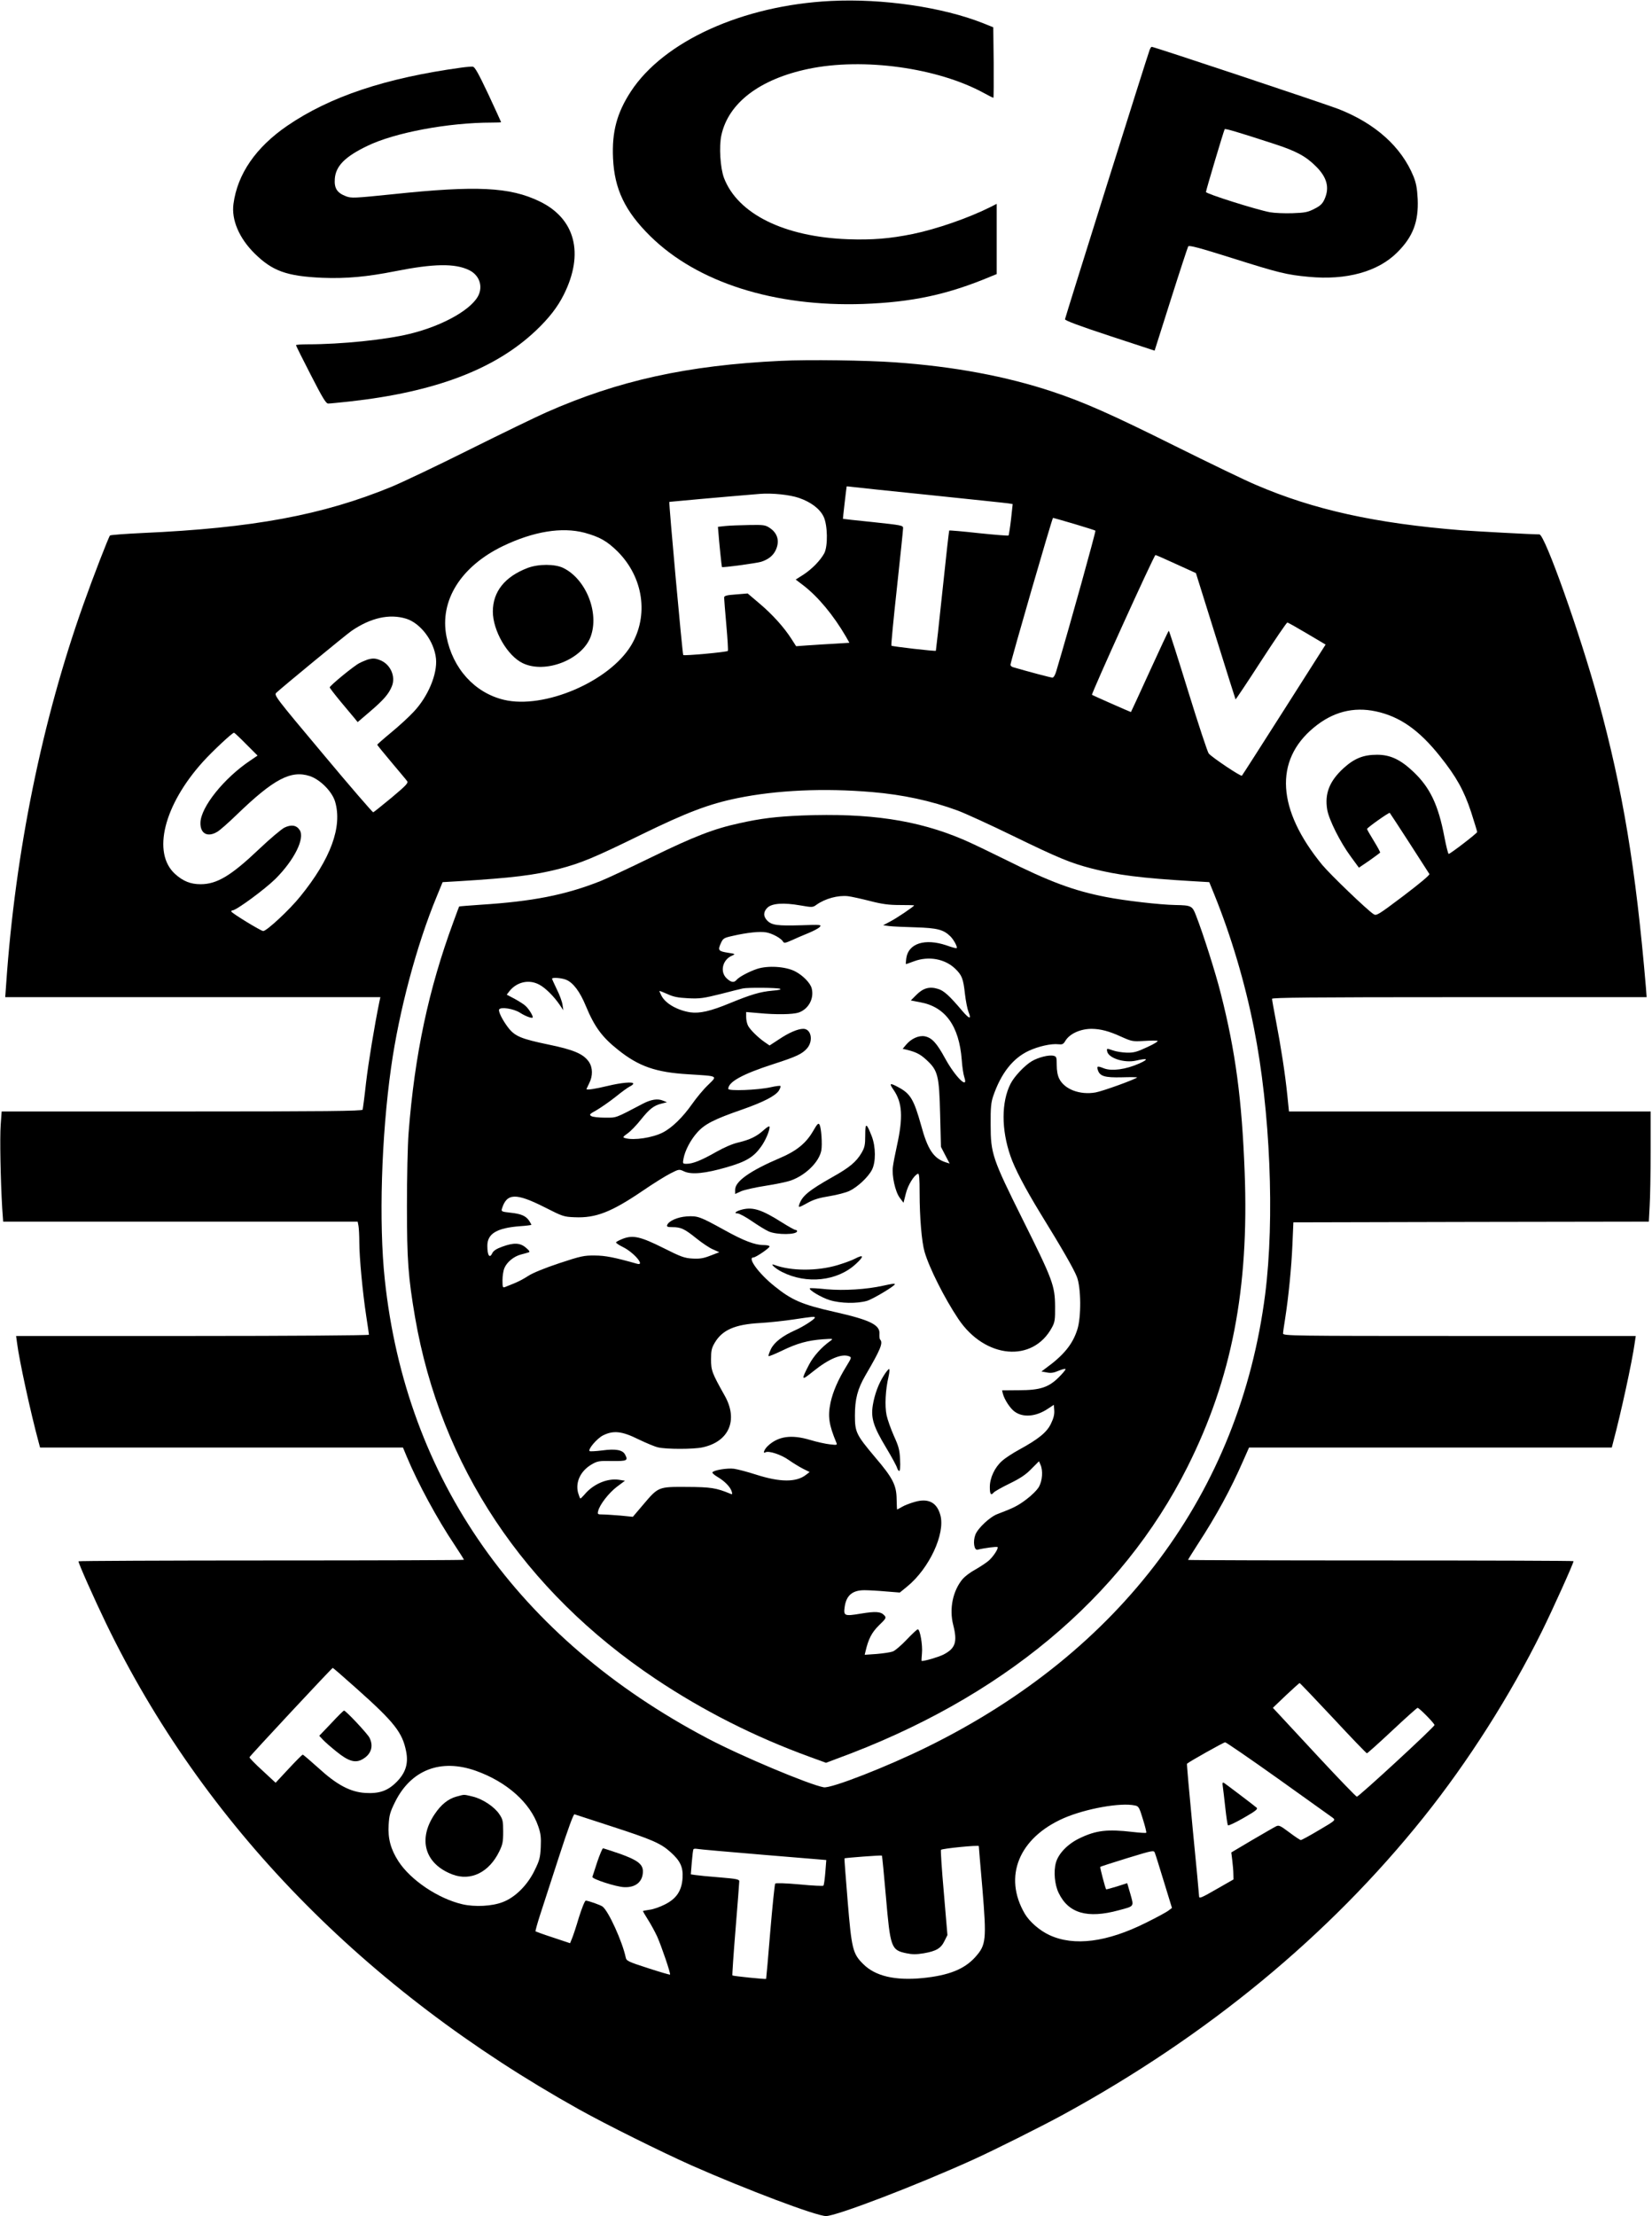 <?xml version="1.0" standalone="no"?>
<!DOCTYPE svg PUBLIC "-//W3C//DTD SVG 20010904//EN"
 "http://www.w3.org/TR/2001/REC-SVG-20010904/DTD/svg10.dtd">
<svg version="1.0" xmlns="http://www.w3.org/2000/svg"
 width="1200pt" height="1609pt" viewBox="0 0 1200 1609"
 preserveAspectRatio="xMidYMid meet">

<g transform="translate(0,1609) scale(0.1,-0.1)"
fill="#000000" stroke="none">
<path d="M6035 16083 c-640 -32 -1214 -292 -1453 -658 -101 -155 -138 -293
-129 -484 10 -224 87 -385 271 -566 341 -336 901 -514 1546 -492 357 13 615
68 933 202 l37 15 0 255 0 255 -47 -24 c-158 -79 -392 -160 -563 -195 -167
-34 -294 -44 -470 -38 -464 17 -801 184 -901 445 -27 72 -37 229 -19 310 51
235 279 408 633 482 398 83 939 8 1275 -176 34 -19 65 -34 68 -34 2 0 3 115 2
256 l-3 256 -75 30 c-293 116 -729 180 -1105 161z"/>
<path d="M8351 15728 c-18 -47 -614 -1944 -615 -1956 -1 -9 109 -50 325 -121
l326 -107 118 372 c65 205 122 378 126 385 6 10 81 -10 316 -84 342 -108 398
-122 560 -137 272 -26 503 37 643 178 114 113 155 223 148 386 -4 78 -11 116
-30 164 -88 216 -278 386 -547 491 -108 41 -1338 451 -1355 451 -4 0 -10 -10
-15 -22z m902 -682 c164 -53 233 -91 307 -165 80 -80 99 -154 61 -238 -15 -33
-31 -48 -73 -69 -46 -24 -68 -29 -158 -32 -58 -2 -132 1 -165 7 -97 18 -465
134 -465 147 0 12 129 444 136 456 4 6 96 -21 357 -106z"/>
<path d="M3350 15599 c-551 -76 -953 -210 -1263 -422 -228 -156 -362 -350
-391 -567 -16 -116 41 -249 153 -360 130 -128 232 -165 491 -177 173 -7 326 7
532 48 277 55 432 58 535 8 69 -33 99 -105 73 -173 -40 -105 -256 -230 -504
-290 -175 -43 -496 -76 -743 -76 -46 0 -83 -3 -83 -6 0 -4 48 -101 107 -215
87 -170 111 -209 127 -209 12 0 82 7 156 15 623 69 1058 235 1353 515 94 89
157 170 202 260 150 299 84 553 -176 678 -215 104 -458 116 -1064 52 -284 -29
-302 -30 -342 -15 -65 25 -86 58 -81 127 7 92 73 160 235 238 199 97 588 170
906 170 37 0 67 1 67 3 0 2 -42 93 -93 203 -72 152 -98 199 -113 200 -10 1
-48 -2 -84 -7z"/>
<path d="M5672 13470 c-679 -32 -1182 -143 -1706 -375 -70 -31 -320 -152 -555
-269 -234 -117 -489 -238 -566 -270 -501 -206 -1006 -300 -1810 -336 -126 -6
-232 -14 -236 -18 -10 -11 -123 -302 -192 -497 -301 -844 -496 -1800 -562
-2757 l-7 -98 1362 0 1363 0 -7 -32 c-36 -176 -79 -437 -97 -588 -11 -102 -23
-191 -25 -197 -3 -10 -274 -13 -1313 -13 l-1309 0 -7 -97 c-7 -93 -1 -403 11
-605 l7 -98 1287 0 1288 0 6 -31 c3 -17 6 -71 6 -119 0 -108 24 -363 50 -534
11 -71 20 -133 20 -137 0 -5 -577 -9 -1281 -9 l-1282 0 7 -52 c16 -126 98
-503 156 -717 l11 -41 1318 0 1318 0 28 -67 c80 -192 222 -454 347 -640 37
-56 68 -105 68 -108 0 -3 -630 -5 -1400 -5 -770 0 -1400 -3 -1400 -6 0 -16
114 -272 201 -452 704 -1455 1874 -2657 3434 -3527 199 -111 598 -309 820
-408 399 -176 905 -367 975 -367 75 0 653 221 1070 410 150 68 492 239 650
325 1050 573 1932 1300 2620 2159 326 407 630 886 860 1351 83 168 230 495
230 510 0 3 -630 5 -1400 5 -770 0 -1400 2 -1400 4 0 3 33 56 73 118 133 204
237 395 327 601 l43 97 1317 0 1318 0 11 43 c55 206 136 576 156 720 l7 47
-1281 0 c-1213 0 -1281 1 -1281 18 0 9 7 58 15 107 25 160 46 372 53 538 l7
162 1291 3 1291 2 6 113 c4 61 7 241 7 400 l0 287 -1313 0 -1314 0 -12 118
c-16 158 -47 355 -82 537 -16 83 -29 156 -29 163 0 9 279 12 1361 12 l1360 0
-5 68 c-74 872 -168 1437 -347 2091 -132 482 -388 1201 -427 1201 -56 0 -458
22 -567 30 -625 50 -1072 149 -1491 329 -77 32 -341 160 -589 283 -460 229
-658 317 -889 394 -336 112 -717 183 -1141 213 -207 15 -635 21 -833 11z
m1088 -975 c294 -31 549 -57 566 -60 l30 -5 -12 -111 c-7 -61 -16 -114 -18
-117 -3 -3 -101 5 -217 17 -116 13 -212 21 -214 19 -2 -2 -24 -199 -49 -437
-25 -239 -47 -435 -48 -436 -5 -5 -317 31 -323 37 -3 3 15 191 40 419 25 228
45 423 45 435 0 19 -12 21 -217 43 -120 12 -219 23 -220 24 -1 2 23 210 27
235 0 1 17 0 38 -3 20 -3 278 -30 572 -60z m-957 -20 c87 -30 151 -78 179
-135 30 -60 33 -216 5 -268 -29 -52 -87 -112 -149 -153 l-58 -37 55 -42 c108
-83 219 -217 309 -371 l26 -46 -112 -7 c-62 -3 -149 -9 -194 -12 l-81 -6 -34
53 c-53 83 -137 177 -232 257 l-86 73 -85 -7 c-70 -5 -86 -10 -86 -23 0 -9 7
-98 16 -199 9 -101 14 -185 11 -188 -8 -9 -317 -37 -324 -30 -6 6 -106 1107
-101 1112 2 1 401 37 658 58 90 7 215 -6 283 -29z m2000 -189 c81 -24 150 -46
154 -49 4 -5 -180 -670 -284 -1019 -8 -29 -20 -48 -28 -48 -12 0 -182 45 -287
76 -10 3 -18 11 -18 17 0 21 303 1067 309 1067 3 0 72 -20 154 -44z m-3557
-64 c109 -30 163 -60 240 -136 188 -188 228 -465 99 -681 -158 -263 -632 -466
-925 -396 -212 51 -371 226 -417 460 -51 260 104 508 410 656 223 107 428 140
593 97z m4298 -228 l143 -65 143 -457 c78 -251 144 -458 145 -460 1 -2 85 123
185 278 100 154 186 280 191 280 5 0 69 -36 143 -80 l135 -80 -301 -473 c-165
-259 -303 -475 -307 -479 -7 -8 -216 132 -241 161 -8 9 -76 214 -150 454 -74
240 -137 437 -140 437 -3 0 -65 -133 -139 -295 -74 -162 -135 -295 -136 -295
-4 0 -280 122 -283 125 -7 6 451 1015 461 1015 5 0 73 -30 151 -66z m-5594
-396 c106 -33 204 -164 217 -290 11 -111 -57 -275 -162 -386 -32 -35 -106
-103 -162 -149 -57 -47 -103 -88 -103 -90 0 -3 46 -59 103 -127 56 -67 108
-128 114 -137 11 -13 -6 -31 -112 -120 -69 -57 -129 -105 -134 -107 -4 -1
-169 189 -365 424 -345 411 -357 427 -339 444 46 43 503 419 546 449 140 96
276 126 397 89z m7044 -673 c173 -37 313 -134 466 -326 119 -149 174 -248 226
-405 24 -75 44 -140 44 -145 0 -9 -195 -159 -207 -159 -4 0 -18 55 -31 123
-44 232 -104 359 -226 474 -93 88 -167 123 -263 123 -99 0 -164 -26 -242 -96
-104 -95 -140 -186 -120 -304 13 -73 94 -235 170 -338 l60 -82 75 51 c41 29
76 55 79 58 2 4 -19 42 -46 86 -27 44 -49 82 -49 86 0 9 160 122 165 117 4 -3
262 -402 288 -444 4 -7 -69 -68 -189 -159 -186 -140 -196 -146 -217 -132 -50
33 -316 289 -373 358 -328 400 -350 757 -61 996 137 114 287 153 451 118z
m-8206 -238 l83 -83 -53 -36 c-190 -127 -360 -338 -362 -452 -2 -79 52 -108
123 -65 19 11 82 67 140 123 269 260 394 326 532 281 76 -26 161 -112 183
-185 54 -182 -31 -416 -253 -689 -77 -96 -244 -251 -269 -251 -17 0 -232 132
-232 142 0 5 4 8 9 8 27 0 236 154 312 229 137 137 215 294 176 354 -23 36
-61 42 -111 18 -23 -12 -106 -82 -184 -156 -203 -193 -306 -255 -425 -255 -73
0 -127 22 -185 74 -169 153 -82 501 203 816 71 78 212 210 225 210 3 0 43 -37
88 -83z m4547 -348 c223 -19 428 -63 621 -134 54 -20 236 -103 404 -185 331
-161 417 -196 567 -235 184 -48 363 -71 737 -93 l120 -7 37 -91 c123 -304 223
-641 288 -971 118 -594 151 -1382 81 -1931 -185 -1440 -1046 -2593 -2455
-3286 -292 -144 -697 -302 -751 -293 -101 17 -602 227 -844 355 -1378 726
-2191 1881 -2345 3332 -44 412 -25 1039 46 1540 57 407 186 891 331 1240 l43
105 120 7 c387 24 544 43 725 89 160 42 251 79 600 250 330 161 491 222 697
264 283 58 627 74 978 44z m-3745 -6509 c275 -245 333 -319 360 -456 18 -89
-4 -157 -70 -223 -64 -64 -125 -85 -227 -79 -110 7 -208 60 -342 183 -58 52
-108 95 -112 95 -4 0 -50 -46 -102 -102 l-95 -102 -96 89 c-53 48 -95 92 -94
96 4 11 599 649 605 649 3 0 80 -67 173 -150z m7094 -215 c130 -140 241 -255
245 -255 4 0 87 74 184 165 97 91 180 165 184 165 12 0 123 -113 123 -125 0
-14 -549 -520 -564 -520 -6 0 -132 131 -280 290 -148 160 -283 305 -300 323
l-30 32 94 90 c52 49 97 89 100 90 3 0 113 -115 244 -255z m-398 -441 c206
-147 384 -274 396 -283 20 -17 18 -19 -101 -89 -67 -40 -126 -72 -132 -72 -5
0 -43 25 -84 56 -67 50 -76 54 -97 43 -13 -6 -91 -52 -174 -100 l-150 -89 7
-57 c4 -32 8 -76 8 -98 l1 -41 -112 -64 c-125 -72 -138 -77 -138 -58 0 7 -20
226 -46 486 -25 260 -44 475 -42 476 17 16 266 155 277 156 7 0 182 -120 387
-266z m-5830 59 c225 -80 396 -232 454 -404 18 -52 21 -80 18 -151 -4 -77 -9
-96 -46 -171 -52 -106 -140 -193 -229 -227 -78 -31 -205 -37 -295 -16 -176 41
-376 176 -464 312 -56 87 -77 165 -71 263 4 72 11 95 46 166 116 235 332 318
587 228z m4788 -252 c27 -5 32 -14 58 -100 16 -51 27 -95 24 -98 -3 -3 -48 0
-100 6 -182 21 -263 12 -382 -45 -87 -41 -155 -111 -174 -178 -18 -64 -9 -161
20 -220 71 -148 209 -188 436 -126 116 31 111 25 85 118 l-23 79 -75 -24 c-42
-13 -77 -22 -78 -21 -7 10 -46 160 -43 163 2 3 91 31 197 64 190 58 193 58
200 37 5 -11 34 -106 66 -210 l58 -189 -24 -18 c-13 -11 -87 -51 -164 -89
-284 -142 -523 -173 -702 -90 -71 33 -144 96 -179 155 -158 270 -43 551 283
694 159 69 413 115 517 92z m-3804 -151 c293 -95 359 -123 430 -187 72 -64 93
-110 88 -189 -6 -92 -44 -149 -127 -191 -35 -18 -85 -36 -112 -39 -27 -4 -49
-8 -49 -10 0 -2 16 -29 36 -61 20 -31 50 -86 67 -122 32 -72 100 -271 94 -278
-2 -2 -74 19 -160 47 -146 47 -157 53 -162 78 -24 114 -124 335 -168 369 -14
11 -104 43 -122 43 -7 0 -29 -55 -50 -122 -20 -68 -43 -137 -51 -155 l-13 -32
-123 41 c-68 22 -125 43 -128 45 -2 2 12 54 32 116 20 62 82 253 138 425 66
204 106 312 113 309 7 -2 127 -41 267 -87z m2670 -144 c0 -3 11 -141 26 -308
31 -375 27 -410 -52 -498 -79 -88 -193 -133 -381 -152 -201 -20 -346 14 -433
102 -76 75 -84 109 -113 460 -14 168 -24 306 -23 307 3 4 269 24 272 20 2 -1
15 -135 29 -296 32 -373 38 -390 149 -413 43 -9 72 -9 127 0 91 16 124 36 150
90 l21 42 -26 307 c-15 168 -24 308 -21 312 11 10 275 36 275 27z m-1567 -63
l459 -38 -7 -90 c-4 -49 -10 -93 -14 -96 -3 -4 -82 0 -174 9 -99 9 -171 11
-176 6 -4 -5 -20 -162 -36 -349 -15 -187 -29 -341 -30 -343 -4 -4 -239 20
-245 25 -2 2 8 154 23 336 15 183 27 339 27 348 0 14 -23 18 -142 28 -79 6
-158 14 -177 17 l-33 5 7 87 c4 48 9 90 12 95 2 4 14 5 26 3 12 -3 228 -22
480 -43z"/>
<path d="M5270 12271 l-55 -6 3 -35 c5 -73 24 -255 26 -257 5 -6 252 28 285
38 52 17 86 44 105 83 31 65 16 124 -43 163 -31 21 -44 23 -150 21 -64 -1
-141 -4 -171 -7z"/>
<path d="M3832 11966 c-165 -63 -252 -172 -252 -316 0 -139 106 -322 217 -375
164 -79 430 25 493 191 65 174 -33 419 -198 500 -60 30 -182 30 -260 0z"/>
<path d="M2670 11301 c-14 -5 -41 -16 -60 -26 -40 -20 -215 -164 -215 -176 0
-4 36 -51 80 -104 44 -53 90 -108 102 -122 l21 -26 90 77 c98 84 135 126 158
182 30 71 -9 160 -83 190 -35 15 -55 16 -93 5z"/>
<path d="M5825 10169 c-187 -8 -297 -21 -453 -56 -186 -40 -330 -96 -642 -248
-162 -79 -329 -157 -370 -173 -256 -101 -493 -147 -869 -171 -84 -6 -154 -11
-156 -13 -1 -2 -20 -52 -42 -113 -180 -488 -281 -962 -325 -1530 -7 -88 -12
-326 -12 -530 0 -396 9 -516 59 -810 187 -1079 790 -1985 1747 -2625 346 -231
719 -420 1120 -566 l118 -43 77 29 c1193 436 2070 1165 2549 2120 321 640 448
1292 415 2142 -20 525 -66 873 -173 1293 -38 152 -130 440 -181 570 -26 68
-34 72 -149 74 -112 2 -365 31 -503 58 -233 45 -409 110 -735 273 -109 54
-246 120 -305 145 -332 141 -679 193 -1170 174z m495 -621 c90 -23 137 -29
217 -29 57 0 103 -1 103 -3 0 -7 -127 -93 -174 -117 l-51 -27 45 -6 c25 -3
110 -7 190 -9 157 -5 202 -16 252 -64 25 -24 55 -79 47 -87 -2 -3 -35 6 -74
20 -157 53 -278 14 -292 -95 -3 -23 -4 -41 -2 -41 2 0 28 9 57 20 106 40 225
19 300 -53 49 -47 59 -72 71 -181 6 -53 18 -113 26 -133 23 -56 7 -53 -44 6
-94 111 -135 149 -178 161 -61 19 -107 6 -156 -43 l-41 -41 68 -13 c183 -33
283 -172 302 -418 3 -49 12 -107 19 -127 31 -93 -66 3 -139 136 -62 114 -97
152 -150 162 -43 7 -96 -17 -133 -60 l-26 -31 34 -8 c66 -17 94 -32 137 -71
85 -78 94 -112 101 -397 l6 -236 31 -60 32 -61 -32 10 c-85 29 -128 93 -175
267 -52 185 -77 229 -160 274 -67 37 -75 34 -41 -15 65 -94 71 -199 25 -408
-13 -58 -26 -126 -29 -151 -9 -65 17 -183 50 -226 l27 -36 17 67 c15 62 60
134 88 144 9 3 12 -33 12 -140 0 -176 15 -355 36 -427 33 -115 145 -338 245
-487 194 -290 542 -321 681 -61 20 37 23 56 22 152 -1 150 -17 193 -235 630
-221 444 -233 479 -233 690 -1 122 3 160 18 205 57 167 143 276 258 330 71 33
164 54 216 48 27 -3 36 0 49 22 31 54 110 90 193 90 65 -1 124 -16 214 -57 76
-34 83 -36 165 -31 47 3 92 3 99 1 8 -3 -26 -24 -75 -46 -75 -35 -97 -41 -148
-40 -33 1 -79 8 -103 17 -43 15 -43 15 -40 -6 7 -50 124 -88 209 -69 87 20 97
12 24 -21 -97 -43 -199 -57 -256 -35 -48 19 -54 17 -44 -13 14 -44 50 -55 174
-52 64 2 113 1 111 -1 -16 -15 -251 -100 -302 -109 -114 -20 -226 23 -264 100
-12 24 -18 59 -18 99 0 56 -2 62 -22 67 -33 9 -112 -11 -159 -39 -51 -30 -127
-110 -154 -163 -68 -133 -68 -334 -1 -526 30 -89 106 -233 215 -412 164 -266
244 -406 267 -464 31 -77 33 -295 3 -385 -34 -106 -99 -186 -231 -281 l-29
-22 39 -7 c29 -6 51 -3 87 13 27 11 49 16 49 11 0 -6 -22 -32 -48 -58 -75 -75
-138 -95 -290 -95 l-123 -1 6 -25 c11 -42 53 -107 86 -130 61 -44 155 -36 240
21 l44 29 3 -41 c2 -29 -5 -57 -24 -96 -30 -63 -91 -112 -230 -188 -48 -26
-104 -63 -125 -82 -54 -48 -89 -124 -89 -190 0 -53 8 -64 29 -39 6 7 58 37
116 65 78 38 119 66 158 107 l54 54 11 -25 c19 -42 14 -115 -11 -160 -13 -23
-53 -63 -92 -92 -61 -46 -93 -62 -209 -106 -55 -20 -143 -103 -161 -150 -19
-50 -9 -115 16 -109 47 12 140 24 145 19 9 -9 -33 -73 -67 -101 -17 -14 -59
-42 -94 -62 -36 -19 -76 -50 -91 -67 -73 -86 -100 -218 -70 -335 32 -125 16
-171 -72 -216 -37 -18 -131 -46 -157 -46 -2 0 -1 25 2 55 6 60 -14 175 -30
175 -6 0 -42 -34 -81 -75 -39 -41 -84 -80 -101 -86 -16 -6 -69 -14 -117 -18
l-87 -6 6 25 c21 90 45 137 98 189 52 50 54 55 39 72 -26 28 -61 31 -171 13
-120 -20 -127 -17 -117 51 12 82 57 119 143 119 31 0 101 -4 156 -9 l101 -8
54 44 c160 131 277 382 241 517 -25 93 -87 126 -187 97 -32 -9 -74 -25 -92
-36 -18 -10 -34 -19 -35 -19 -2 0 -3 33 -4 74 -1 102 -27 154 -156 305 -137
163 -147 182 -147 302 0 121 19 194 77 294 110 188 129 235 106 259 -4 4 -6
22 -5 40 6 66 -66 102 -328 161 -235 53 -309 85 -435 187 -114 91 -199 208
-152 208 17 0 117 68 117 80 0 6 -20 10 -43 10 -63 0 -145 31 -287 110 -176
97 -192 103 -272 98 -68 -5 -130 -33 -142 -63 -4 -12 4 -15 39 -15 61 0 87
-12 174 -82 41 -33 96 -70 121 -80 l45 -20 -65 -25 c-51 -20 -79 -24 -130 -21
-57 3 -83 12 -210 76 -166 83 -221 96 -295 68 -25 -10 -47 -21 -50 -26 -3 -4
20 -20 49 -34 80 -39 165 -139 104 -122 -163 46 -231 60 -308 60 -77 1 -101
-4 -258 -56 -108 -36 -191 -70 -225 -92 -28 -19 -74 -43 -102 -54 -27 -11 -58
-23 -67 -27 -16 -6 -18 -1 -18 49 0 31 6 71 14 89 18 43 67 84 119 98 23 6 49
13 57 16 11 3 6 12 -20 34 -42 36 -88 38 -172 7 -40 -14 -63 -29 -71 -45 -20
-44 -37 -20 -37 52 0 88 69 129 237 142 46 3 83 8 83 10 0 2 -7 15 -16 29 -24
36 -59 51 -137 59 -63 7 -67 9 -61 29 35 114 101 116 311 10 130 -66 138 -69
217 -72 153 -7 266 37 493 191 77 53 169 110 203 127 63 32 63 32 101 14 54
-24 153 -14 308 31 139 40 195 73 249 149 32 44 62 114 62 143 0 10 -14 3 -40
-20 -52 -48 -102 -72 -186 -92 -44 -10 -104 -36 -164 -70 -105 -60 -168 -85
-212 -85 -29 0 -30 1 -23 38 11 59 52 137 101 191 54 60 123 95 325 165 157
55 243 100 267 138 9 15 14 30 11 33 -4 3 -35 -1 -70 -9 -94 -21 -309 -29
-309 -12 0 51 105 108 328 180 168 54 210 74 246 116 45 55 28 140 -29 140
-39 0 -105 -28 -176 -76 l-69 -45 -32 22 c-50 34 -108 91 -124 121 -8 15 -14
43 -14 64 l0 36 93 -8 c125 -12 245 -10 288 4 72 25 114 102 95 176 -10 39
-64 94 -120 123 -69 36 -198 44 -277 18 -59 -20 -131 -58 -149 -80 -18 -22
-41 -18 -72 12 -51 48 -29 137 41 165 24 11 23 12 -29 20 -71 11 -77 18 -55
67 17 38 21 41 88 56 105 24 199 34 244 25 44 -8 108 -43 121 -67 7 -12 16
-11 63 10 30 14 84 37 121 52 36 15 73 34 82 44 16 17 9 18 -133 13 -172 -5
-214 0 -247 33 -31 31 -30 65 1 95 34 32 119 37 239 16 86 -15 90 -15 117 5
64 45 156 70 229 62 25 -3 97 -19 160 -35z m-2207 -572 c51 -21 100 -87 142
-189 63 -152 118 -227 234 -319 151 -121 275 -164 511 -178 222 -14 213 -9
143 -78 -33 -31 -84 -93 -115 -137 -68 -97 -147 -174 -214 -208 -75 -38 -208
-58 -271 -41 -22 6 -21 8 16 35 22 15 64 59 95 98 64 80 95 104 151 118 l40
10 -30 12 c-38 16 -86 8 -144 -22 -206 -108 -190 -102 -276 -102 -44 0 -89 5
-99 11 -18 11 -14 15 40 45 32 19 94 62 138 97 43 35 89 68 102 74 13 6 24 15
24 20 0 15 -85 8 -188 -17 -91 -22 -152 -31 -152 -22 0 1 9 20 20 42 27 53 26
113 -2 155 -40 58 -110 88 -295 126 -192 40 -240 59 -287 117 -42 53 -79 124
-70 138 12 20 106 5 151 -24 42 -27 93 -45 93 -33 0 15 -30 62 -52 82 -12 12
-49 35 -80 52 l-57 30 19 25 c53 67 141 88 215 49 44 -22 107 -84 150 -147
l27 -40 -6 40 c-3 22 -21 72 -41 111 -19 40 -35 75 -35 78 0 11 70 6 103 -8z
m1552 -65 c13 -5 -5 -10 -55 -14 -89 -8 -155 -28 -309 -91 -140 -58 -220 -76
-288 -66 -94 15 -179 64 -208 120 -8 16 -15 31 -15 34 0 3 26 -7 57 -21 45
-21 77 -27 152 -31 85 -4 111 0 236 31 77 20 149 38 160 40 34 8 249 6 270 -2z
m254 -2388 c0 -11 -87 -67 -140 -90 -95 -42 -155 -89 -179 -138 -12 -25 -20
-48 -17 -51 3 -3 47 15 99 40 109 53 187 74 295 82 77 5 78 5 53 -13 -64 -46
-121 -110 -153 -171 -60 -116 -58 -120 30 -49 113 91 206 130 259 110 21 -8
21 -9 -18 -73 -60 -97 -98 -185 -115 -264 -21 -100 -12 -160 42 -290 8 -18 5
-19 -46 -13 -30 3 -94 17 -144 32 -137 41 -232 27 -307 -43 -26 -24 -40 -60
-18 -47 23 14 116 -17 170 -56 30 -21 77 -50 103 -63 l48 -24 -26 -20 c-70
-55 -187 -55 -362 1 -62 20 -134 39 -162 43 -49 6 -146 -10 -156 -26 -3 -5 14
-20 38 -34 51 -30 92 -72 102 -105 6 -21 5 -23 -11 -16 -102 42 -140 48 -314
49 -209 1 -207 2 -319 -130 l-74 -87 -91 9 c-50 4 -108 8 -129 8 -36 0 -38 2
-32 25 11 46 76 130 136 176 l59 44 -45 7 c-84 12 -185 -31 -248 -106 -14 -16
-28 -30 -31 -30 -3 0 -10 19 -17 42 -20 77 18 158 98 205 43 25 54 27 150 25
109 -1 117 3 93 48 -18 33 -69 42 -165 29 -47 -6 -89 -8 -92 -5 -14 13 54 92
97 114 76 38 138 31 257 -28 56 -27 120 -54 144 -59 59 -14 256 -14 321 0 194
41 262 199 162 376 -92 164 -99 182 -99 263 0 63 4 82 27 121 55 93 147 133
328 143 69 4 179 16 245 26 141 21 155 23 154 13z"/>
<path d="M5904 7874 c-49 -84 -119 -141 -234 -190 -221 -94 -330 -171 -330
-232 l0 -31 44 20 c24 10 103 28 175 39 71 11 155 28 186 39 107 38 205 134
221 218 8 44 0 164 -13 187 -8 15 -16 7 -49 -50z"/>
<path d="M6285 7848 c0 -72 -4 -89 -27 -129 -38 -65 -89 -107 -209 -174 -175
-99 -224 -139 -244 -203 -6 -21 -3 -21 57 12 48 27 88 39 163 51 55 9 120 26
145 38 58 27 136 100 163 152 30 56 29 169 -1 246 -39 99 -47 100 -47 7z"/>
<path d="M5395 7309 c-46 -11 -70 -29 -38 -29 12 0 59 -25 104 -56 45 -31 100
-65 123 -75 58 -26 206 -25 206 2 0 5 -5 9 -12 9 -7 0 -51 25 -99 55 -142 90
-207 112 -284 94z"/>
<path d="M6208 6950 c-20 -11 -76 -31 -125 -46 -149 -44 -338 -43 -458 2 -38
15 5 -26 55 -51 179 -91 402 -67 536 57 63 58 60 73 -8 38z"/>
<path d="M6415 6755 c-121 -27 -283 -37 -409 -26 -65 7 -121 10 -123 7 -11
-11 85 -68 145 -86 78 -24 197 -26 270 -5 43 13 202 108 202 121 0 6 -17 4
-85 -11z"/>
<path d="M6420 6103 c-39 -61 -67 -137 -80 -216 -15 -93 5 -156 96 -307 41
-68 77 -135 80 -147 4 -13 11 -23 16 -23 6 0 9 32 6 83 -3 70 -10 95 -45 172
-22 50 -46 117 -53 150 -14 67 -8 185 14 278 7 31 9 57 4 57 -4 0 -22 -21 -38
-47z"/>
<path d="M2406 3578 l-87 -91 28 -30 c15 -16 60 -55 100 -87 82 -66 131 -82
181 -56 67 35 88 95 56 159 -16 31 -172 197 -185 197 -4 0 -46 -41 -93 -92z"/>
<path d="M8883 3114 c3 -21 11 -91 18 -154 7 -63 15 -119 19 -123 4 -4 55 20
114 54 87 50 105 64 94 74 -18 16 -220 169 -237 180 -11 6 -13 1 -8 -31z"/>
<path d="M3317 3046 c-60 -16 -112 -57 -159 -127 -125 -184 -72 -363 129 -439
132 -50 265 15 339 166 25 51 29 70 29 145 0 77 -3 90 -28 127 -36 54 -122
111 -194 128 -68 16 -56 16 -116 0z"/>
<path d="M4339 2573 c-17 -54 -34 -103 -36 -110 -6 -15 172 -73 231 -75 84 -4
136 40 136 115 0 52 -40 82 -169 128 -62 21 -116 39 -121 39 -4 0 -23 -44 -41
-97z"/>
</g>
</svg>
